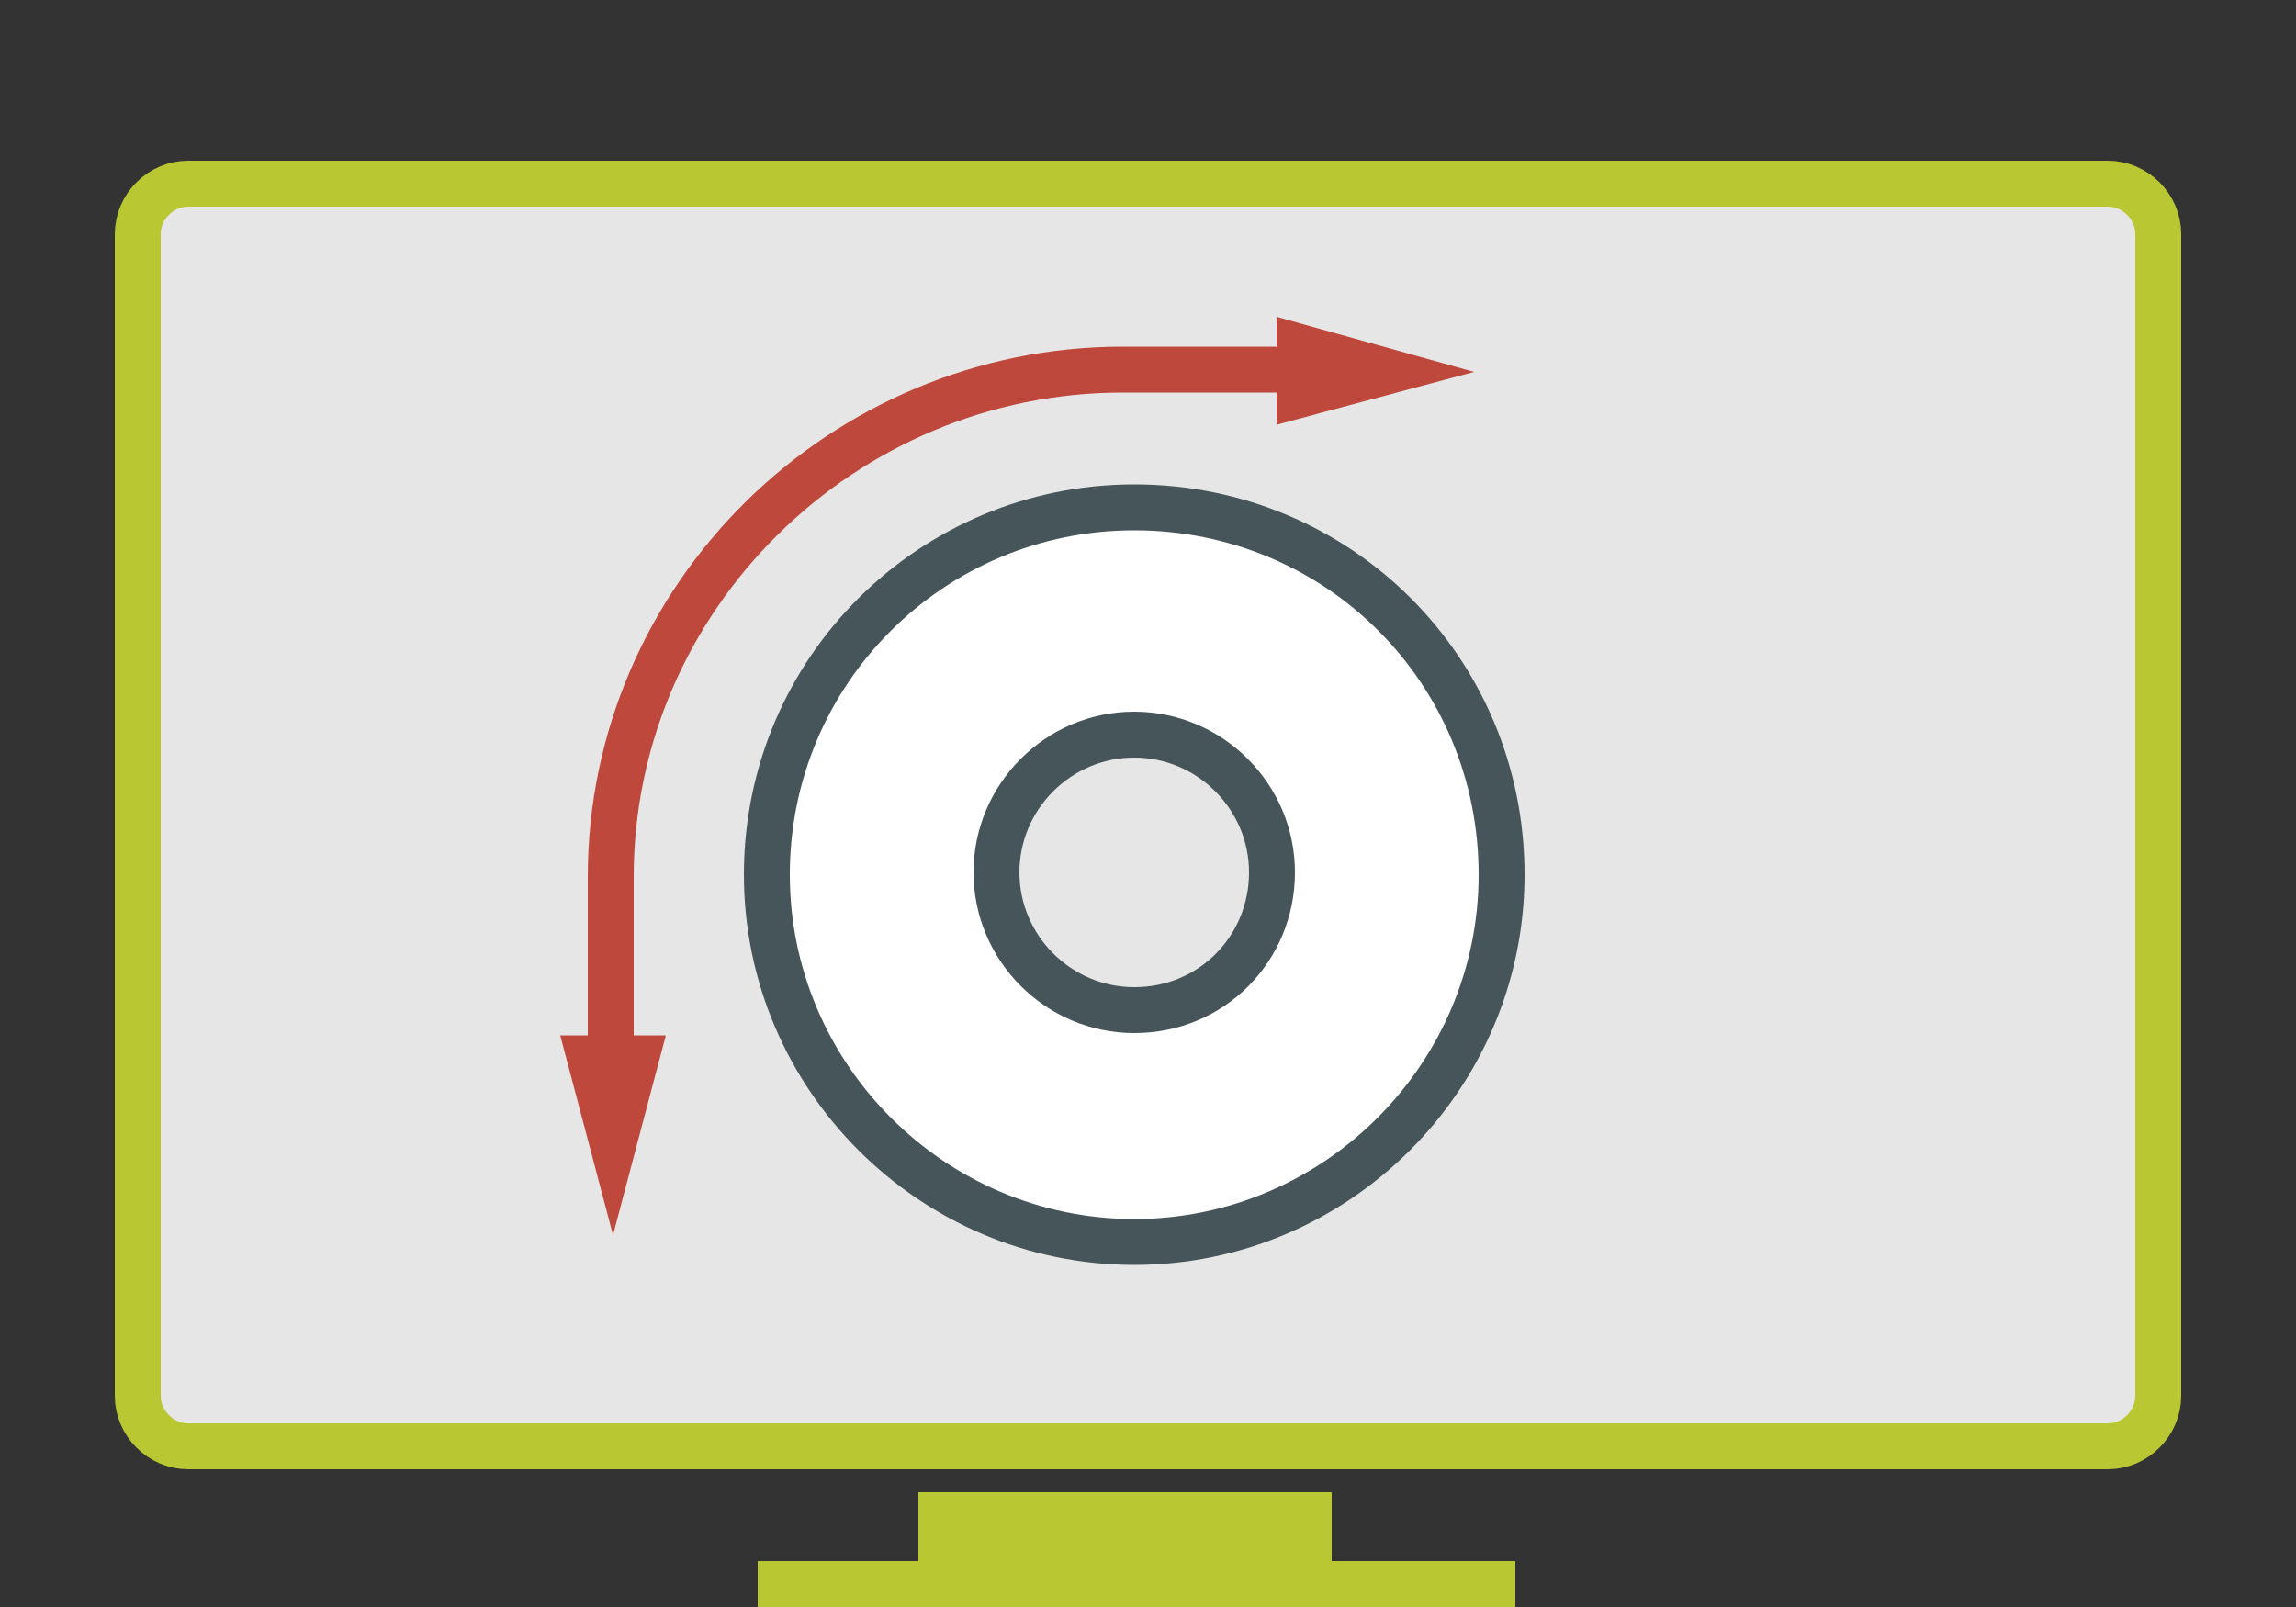 <?xml version="1.0" encoding="utf-8"?>
<!-- Generator: Adobe Illustrator 15.1.0, SVG Export Plug-In . SVG Version: 6.00 Build 0)  -->
<!DOCTYPE svg PUBLIC "-//W3C//DTD SVG 1.1//EN" "http://www.w3.org/Graphics/SVG/1.1/DTD/svg11.dtd">
<svg version="1.1" id="Ebene_1" xmlns="http://www.w3.org/2000/svg" xmlns:xlink="http://www.w3.org/1999/xlink" x="0px" y="0px"
	 width="100px" height="70px" viewBox="0 0 100 70" style="enable-background:new 0 0 100 70;" xml:space="preserve">
<rect x="0" y="0" width="100" height="70" fill="#333333" stroke="none"/>
<style type="text/css">
<![CDATA[
	.st0{fill:#E6E6E6;}
	.st1{fill:#FFFFFF;stroke:#46555A;stroke-miterlimit:10;}
	.st2{fill:#B9C832;}
	.st3{fill:#BF483C;}
	.st4{fill:none;stroke:#BF483C;stroke-width:2;stroke-miterlimit:10;}
	.st5{fill:none;stroke:#B9C832;stroke-width:2;stroke-miterlimit:10;}
	.st6{fill:#FFFFFF;stroke:#46555A;stroke-width:2;stroke-miterlimit:10;}
	.st7{fill:none;stroke:#B9C832;stroke-width:2;stroke-linejoin:round;stroke-miterlimit:10;}
]]>
</style>
<rect x="40" y="65" class="st2" width="18" height="5"/>
<g>
	<g>
		<g>
			<g>
				<path class="st4" d="M25.4,46.9c0.5-10.5,4.5-29,26.7-28.4c6.9,0.2,17.7,3.7,24.6,6.2"/>
				<g>
					<polygon class="st3" points="27.7,45.3 25.4,54 23.1,45.3 					"/>
				</g>
				<g>
					<polygon class="st3" points="74.5,26.3 83.5,27 76.1,21.9 					"/>
				</g>
			</g>
		</g>
		<path class="st1" d="M49.4,22.1c-8.8,0-16,7.1-16,16c0,8.8,7.2,16,16,16c8.8,0,16-7.2,16-16C65.4,29.2,58.3,22.1,49.4,22.1z
			 M49.4,44c-3.3,0-6-2.7-6-6s2.7-6,6-6c3.3,0,6,2.7,6,6S52.8,44,49.4,44z"/>
	</g>
	<g>
		<g>
			<path class="st0" d="M94,60.8c0,1.2-1,2.2-2.2,2.2H8.2C7,63,6,62,6,60.8V10.2C6,9,7,8,8.2,8h83.6C93,8,94,9,94,10.2V60.8z"/>
			<path class="st5" d="M94,60.8c0,1.2-1,2.2-2.2,2.2H8.2C7,63,6,62,6,60.8V10.2C6,9,7,8,8.2,8h83.6C93,8,94,9,94,10.2V60.8z"/>
		</g>
	</g>
	<path class="st6" d="M49.4,22.1c-8.8,0-16,7.1-16,16c0,8.8,7.2,16,16,16c8.8,0,16-7.2,16-16C65.4,29.2,58.3,22.1,49.4,22.1z
		 M49.4,44c-3.3,0-6-2.7-6-6s2.7-6,6-6c3.3,0,6,2.7,6,6S52.8,44,49.4,44z"/>
</g>
<g>
	<g>
		<g>
			<path class="st4" d="M57.1,16.1h-8.2c-12.2,0-22.3,9.9-22.3,22.1v8.5"/>
			<g>
				<polygon class="st3" points="55.6,13.8 64.2,16.2 55.6,18.5 				"/>
			</g>
			<g>
				<polygon class="st3" points="24.4,45.1 26.7,53.8 29,45.1 				"/>
			</g>
		</g>
	</g>
</g>
<line class="st7" x1="33" y1="69" x2="66" y2="69"/>
</svg>
